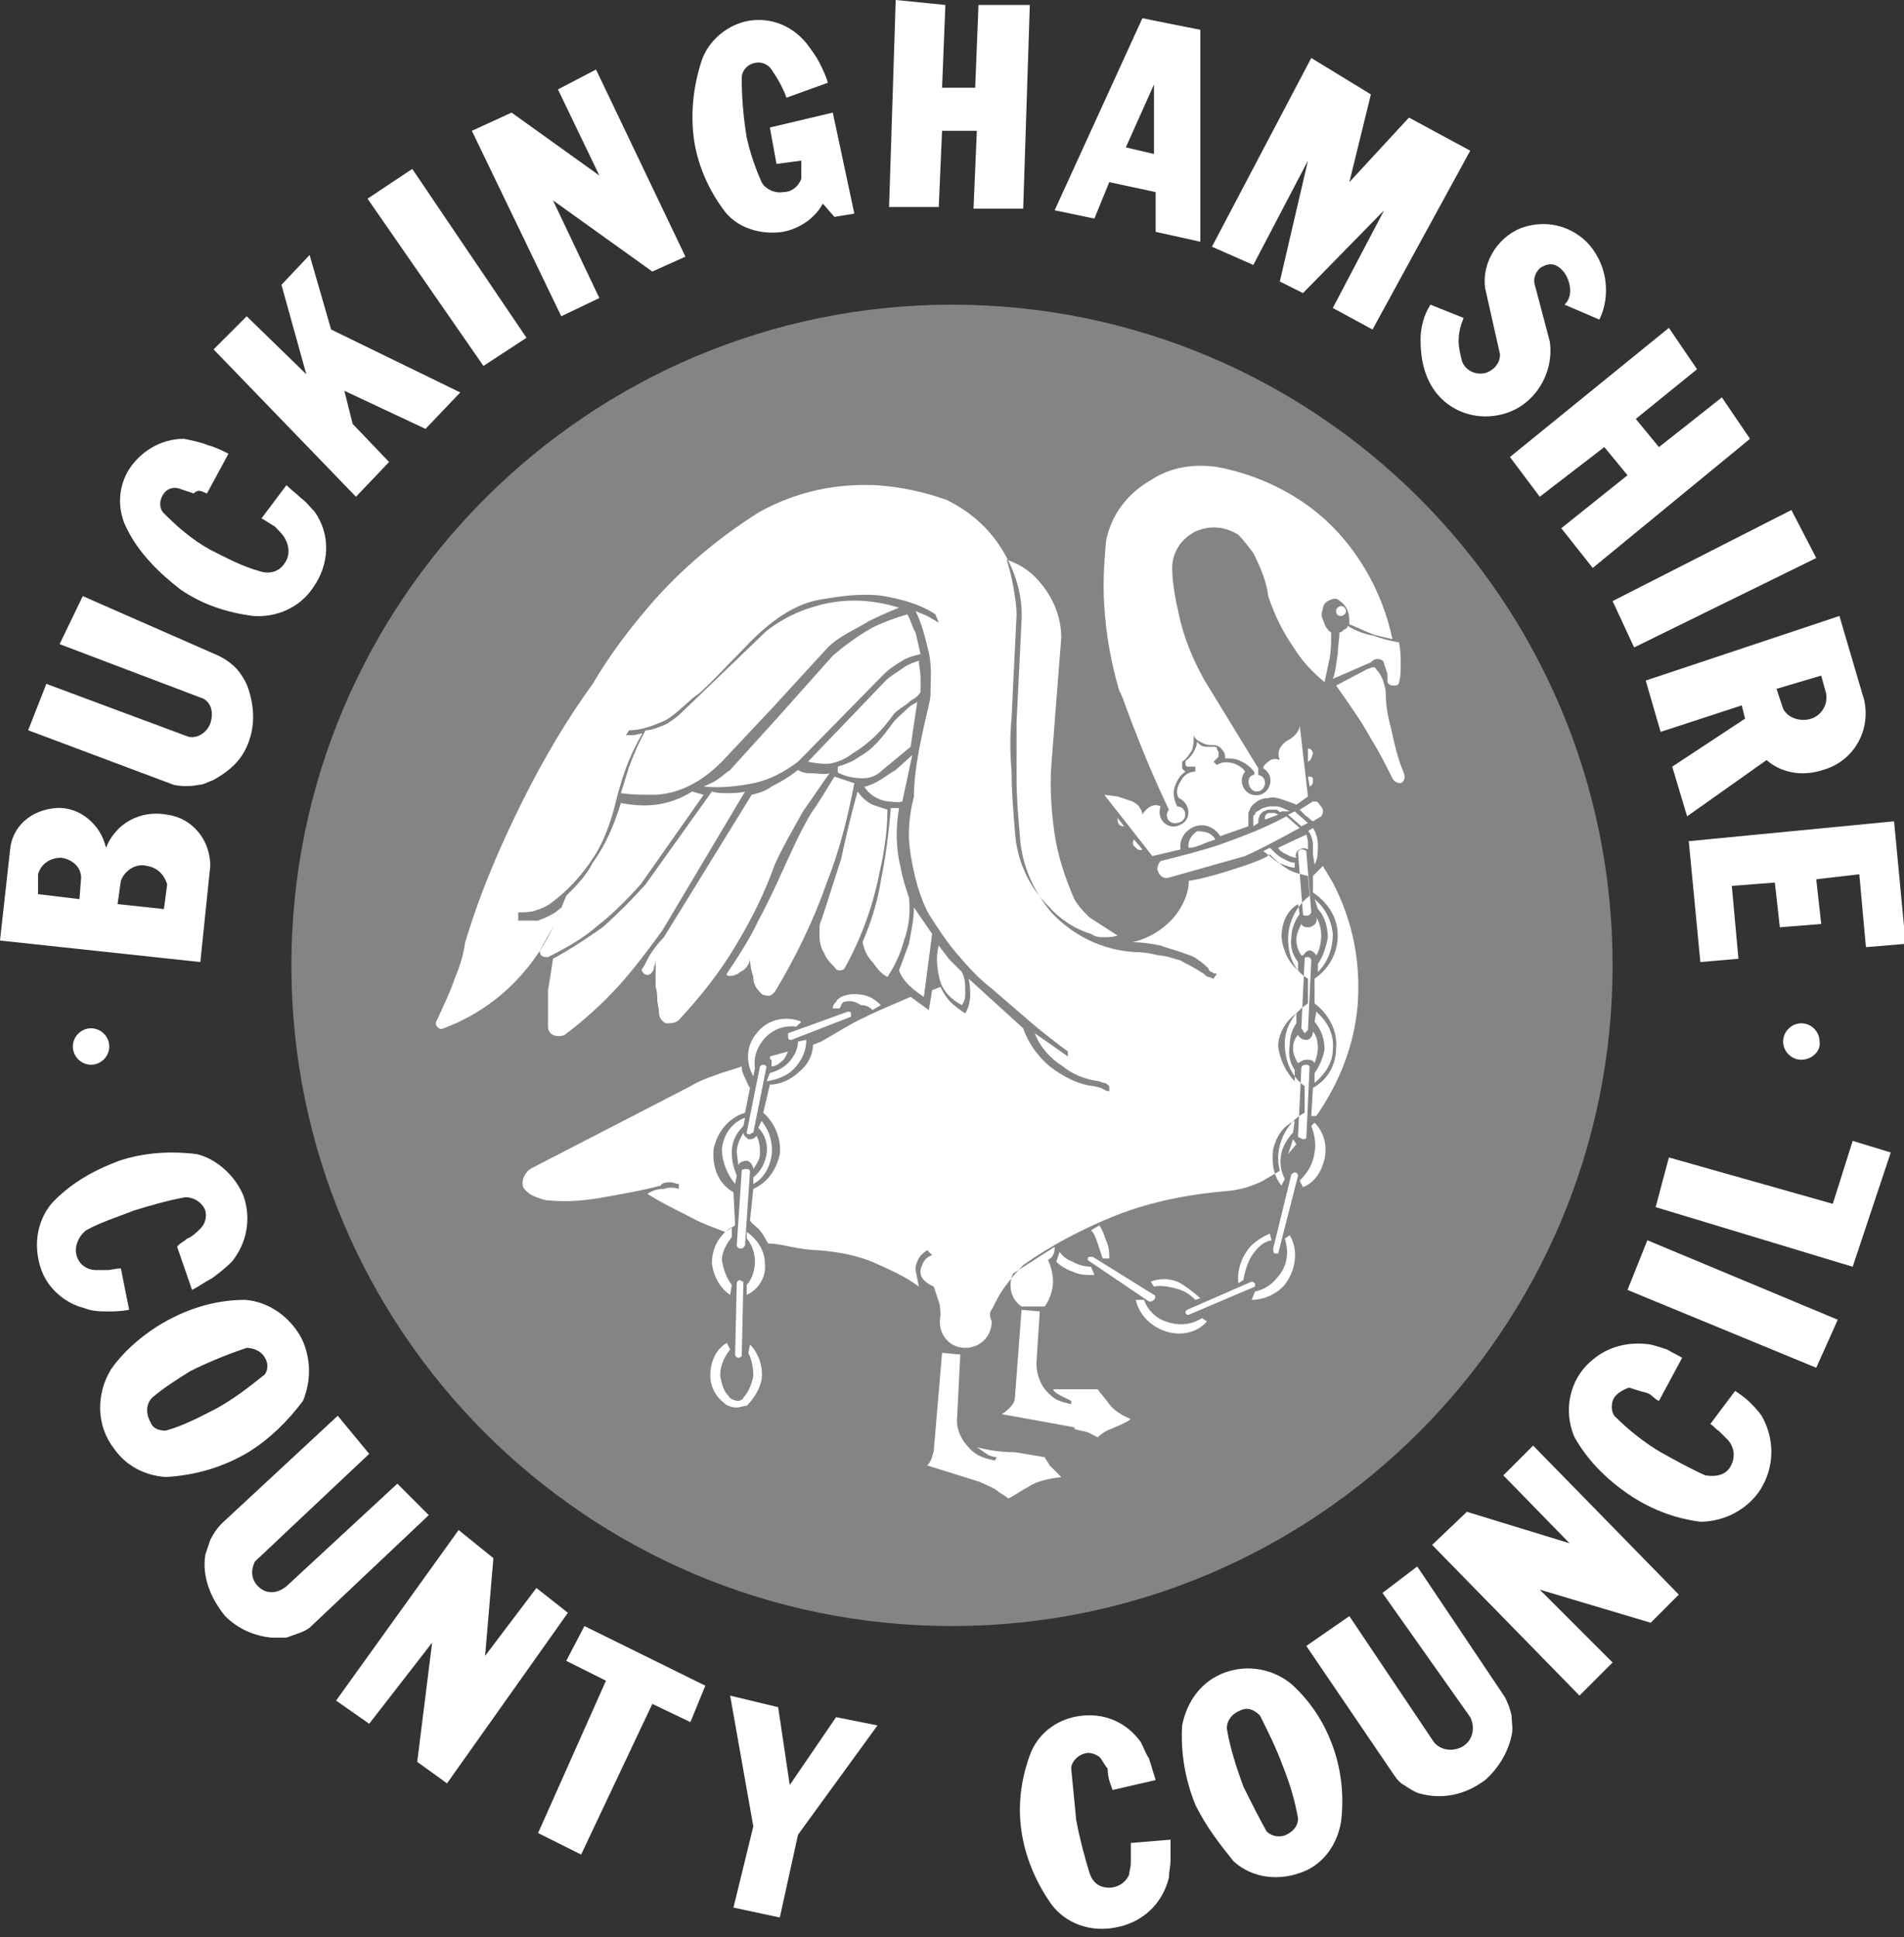<?xml version="1.0" encoding="utf-8"?>
<!-- Generator: Adobe Illustrator 23.0.2, SVG Export Plug-In . SVG Version: 6.00 Build 0)  -->
<svg version="1.1" id="Layer_1" xmlns="http://www.w3.org/2000/svg" xmlns:xlink="http://www.w3.org/1999/xlink" x="0px" y="0px"
	 viewBox="0 0 115 117" style="enable-background:new 0 0 115 117;" xml:space="preserve">
<rect x="0" y="0" width="115" height="117" fill="#333333" stroke="none"/>
<style type="text/css">
	.st0{fill:#FFFFFF;}
	.st1{clip-path:url(#SVGID_2_);}
	.st2{fill-rule:evenodd;clip-rule:evenodd;fill:#FFFFFF;}
	.st3{fill:#848484;}
</style>
<circle class="st0" cx="57.5" cy="58.3" r="35.6"/>
<g>
	<defs>
		<rect id="SVGID_1_" width="115" height="116.6"/>
	</defs>
	<clipPath id="SVGID_2_">
		<use xlink:href="#SVGID_1_"  style="overflow:visible;"/>
	</clipPath>
	<g class="st1">
		<path class="st2" d="M102,50.8l0.7,7.3l2.3-0.2l-0.4-4.4l2.6-0.2l0.3,2.7l2.5-0.2l-0.3-2.7l2.6-0.3l0.4,4.4l2.4-0.2l-0.7-7.4
			L102,50.8z M107.3,41.6l0.4,1.2h0c0.3,0.6,1.1,0.8,1.7,0.6c0.6-0.2,1-0.8,0.9-1.5l-0.3-1.1L107.3,41.6z M99.4,41.1l0.9,3.1
			l4.9-1.6l0.2,0.8l-4.4,2.9l0.9,3l4.8-3.4c0.9,0.8,2.2,1,3.4,0.6c1.8-0.5,2.9-2.3,2.5-4.2l-1.5-5.1L99.4,41.1z M97.4,36.3l1.3,2.8
			l11-5.4l-1.5-2.9L97.4,36.3z M91.2,27.6L93,30l3.9-3l1.4,1.7l-4,3.2l1.9,2.4l9.5-7.8L104,24l-3.8,3l-1.4-1.7l3.7-3l-1.7-2.5
			L91.2,27.6z M86.4,18.4c-0.4,0.6-0.6,1.4-0.6,2.1c0,0.8,0.1,1.7,0.5,2.5c0.8,1.7,2.7,2.5,4.5,2c1.9-0.5,3.1-2.5,2.8-4.4l-0.9-3.4
			c-0.1-0.3,0-0.7,0.3-1c0.3-0.2,0.6-0.3,0.9-0.2c0.5,0.2,0.8,0.7,0.9,1.2c0.1,0.5,0,0.9-0.3,1.2l2.1,0.9c0.4-0.8,0.5-1.8,0.3-2.7
			c-0.2-0.9-0.7-1.7-1.3-2.2c-1.1-0.9-2.5-1.1-3.8-0.6c-1.4,0.6-2.3,2.1-2.1,3.6l0.9,4c0,0.5-0.3,0.9-0.8,1.1
			c-0.6,0.2-1.3-0.1-1.5-0.7c-0.1-0.4-0.2-0.8-0.2-1.2c0-0.5,0.1-0.9,0.3-1.4L86.4,18.4z M73.2,14.9l2.5,1.1L79,9.7L77.3,17l1.4,0.7
			l4.9-5l-3.1,5.9l2.4,1.3l5.9-10.8l-3.7-2l-3.6,3.9l1.3-5.3l-3.6-2.2L73.2,14.9z M68,8.9l1.7,0.4l0-4.2L68,8.9z M63.7,12.7l2.4,0.5
			l0.9-2.2l2.8,0.6v2.4l2.7,0.6l0-12.8L69,1.1L63.7,12.7z M53.7,12.5h3l0.2-4.6l2.1,0l-0.2,4.7h3l0.4-12.3h-3.1l-0.2,5l-2,0l0.2-5
			L54.1,0L53.7,12.5z M50.4,13.1l1.2-0.2l-1.3-6.1l-3.8,0.9l0.4,2.2l1.5-0.2c0,0.2,0,0.3,0,0.5c0,0.2,0,0.4,0,0.6
			c-0.2,0.5-0.6,0.8-1.1,0.8c-0.5,0.1-1.1-0.2-1.3-0.6c-0.4-0.9-0.7-1.8-0.9-2.7c-0.2-1.2-0.3-2.4-0.3-3.6c0-0.4,0.3-0.8,0.8-0.9
			c0.4-0.1,0.8,0.1,1,0.4s0.4,0.6,0.6,1c0.1,0.2,0.2,0.4,0.3,0.7l2.5-0.9c-0.1-0.4-0.3-0.8-0.5-1.2c-0.2-0.4-0.5-0.8-0.8-1.2
			C47.7,1.4,46.3,1,45,1.3c-1.2,0.3-2.2,1.2-2.6,2.3c-0.5,1.5-0.7,3.1-0.5,4.7c0.2,1.6,0.9,3.2,1.9,4.5c0.8,1,2.2,1.4,3.5,1.2
			c1-0.2,1.9-0.8,2.4-1.7L50.4,13.1z M33.9,19.1l2.3-1.1l-2.8-5.9l6,4.3l2-0.9L36,4.2l-2.3,1.2l2.5,5.2l-5.3-3.8l-2.4,1.1L33.9,19.1
			z M12.5,29.8l1.3-2.4c-0.4-0.2-0.8-0.4-1.2-0.5c-0.5-0.2-1-0.3-1.5-0.4c-1.4,0-2.7,0.8-3.4,2c-0.6,1.1-0.6,2.4,0,3.5
			c0.7,1.4,1.9,2.6,3.2,3.6c1.3,0.9,2.8,1.4,4.4,1.6c1.4,0.1,2.8-0.5,3.6-1.7c1-1.4,1.1-3.2,0.1-4.6c-0.3-0.3-0.5-0.6-0.8-0.8
			c-0.3-0.3-0.6-0.5-0.9-0.8l-1.5,2l0.8,0.5c0.2,0.2,0.5,0.5,0.6,0.7c0.3,0.5,0.3,1.1,0,1.5c-0.3,0.5-0.9,0.7-1.5,0.5
			c-1.1-0.3-2-0.8-3-1.3c-1.1-0.6-2-1.4-2.8-2.2c-0.3-0.3-0.3-0.8,0-1.2c0.2-0.3,0.6-0.4,0.9-0.3h0c0.3,0.1,0.6,0.2,0.9,0.3
			C12,29.5,12.2,29.7,12.5,29.8z M1.7,44.1l8.8,3.3c0.5,0.1,1,0.1,1.5,0c0.3,0,0.6-0.2,0.9-0.3c0.9-0.5,1.6-1.1,2-2
			c0.5-1.1,0.5-2.3,0.1-3.5c-0.1-0.3-0.2-0.5-0.4-0.8c-0.3-0.5-0.8-0.9-1.4-1.2L5,36l-1.4,2.9l8.7,3.3l0,0c0.5,0.3,0.6,0.9,0.4,1.5
			c-0.2,0.5-0.7,0.9-1.3,0.8l-8.6-3.2L1.7,44.1z M29.2,22.1l2.6-1.7l-6.9-10.2l-2.7,1.8L29.2,22.1z M21.5,30l2-2.1l-2.2-2.3l-0.5-2
			l4.9,2.3l2.1-2.2l-7.8-3.8l-1.3-4.5L17,17.2l1.5,5.4l-3.6-3.5l-2,2L21.5,30z M7.1,54.6l2.8,0.3l0.2-1.5c-0.2-0.6-0.6-1-1.2-1.1
			c-0.7-0.2-1.4,0.3-1.6,0.9L7.1,54.6z M2.3,54l2.5,0.3L4.9,53c0-0.6-0.5-1.1-1.2-1.2c-0.6,0-1.2,0.3-1.4,1L2.3,54z M0,56.8
			l12.1,1.3l0.6-5.8c0-1.6-1.1-2.9-2.6-3.1c-1.6-0.3-3.1,0.5-3.7,2c-0.3-1.4-1.6-2.5-3-2.4c-1.5,0.1-2.7,1.1-2.8,2.6L0,56.8z
			 M7.8,79.1l-0.5-2.5c-0.3,0-0.6,0.1-0.8,0.1c-0.2,0-0.5,0-0.7,0l0,0c-0.6,0-1.1-0.4-1.2-1c-0.1-0.5,0.2-1.1,0.6-1.4
			c0.9-0.5,1.9-0.8,2.9-1.2c1-0.3,2-0.6,3.1-0.8c0.5,0,1,0.3,1.2,0.8c0.1,0.4,0,0.8-0.3,1.1c-0.2,0.2-0.5,0.5-0.8,0.6
			c-0.2,0.2-0.5,0.3-0.6,0.5l0.9,2.6c0.4-0.2,0.8-0.5,1.2-0.7c0.4-0.3,0.8-0.6,1.2-1c0.9-1.1,1.2-2.6,0.7-4
			c-0.5-1.2-1.6-2.2-2.8-2.5c-1.6-0.2-3.2-0.1-4.7,0.4c-1.6,0.6-3,1.4-4.1,2.6c-0.9,1.1-1.1,2.6-0.6,4c0.4,1.1,1.4,2,2.6,2.3
			c0.5,0.2,1,0.2,1.5,0.2C6.8,79.2,7.3,79.2,7.8,79.1z M108.8,64c-0.6,0-1.1-0.5-1.1-1.1c0-0.6,0.5-1.1,1.1-1.1
			c0.6,0,1.1,0.5,1.1,1.1C110,63.5,109.4,64,108.8,64z M100,72.9l11.9,3.6l2.3-6.9l-2.3-0.7l-1.2,3.8l-9.9-2.8L100,72.9z M98.3,77.9
			l11.4,4.7l1.3-2.9l-11.5-4.8L98.3,77.9z M100.2,84.6l1.4-2.6c-0.3-0.2-0.6-0.3-0.9-0.5c-0.3-0.1-0.6-0.2-1-0.3
			c-1.3-0.2-2.6,0.1-3.6,1c-1.3,1.1-1.7,3-1,4.6c0.8,1.4,1.9,2.5,3.2,3.4c1.3,0.9,2.8,1.5,4.4,1.7c1.4,0,2.8-0.7,3.6-1.9
			c0.9-1.4,0.9-3.1,0.1-4.5c-0.2-0.3-0.5-0.6-0.7-0.8c-0.3-0.3-0.6-0.5-0.9-0.7l-1.5,2c0.2,0.1,0.3,0.3,0.5,0.4
			c0.2,0.2,0.4,0.4,0.6,0.6c0.4,0.5,0.4,1.1,0.1,1.6c-0.3,0.5-0.9,0.6-1.5,0.5c-0.9-0.4-1.8-0.9-2.7-1.4c-1-0.6-1.9-1.3-2.8-2.2
			c-0.2-0.3-0.2-0.8,0-1.1c0.2-0.3,0.6-0.5,0.9-0.6c0.3,0.1,0.6,0.2,1,0.3S99.9,84.5,100.2,84.6z M95.4,102.4l2-2L93,96l6.7,2
			l1.7-1.7l-8.8-9l-1.8,1.8l4,4.1l-6.2-1.9l-2.1,2L95.4,102.4z M78.9,99.4l5.3,7.8c0.2,0.3,0.4,0.5,0.6,0.6c0.3,0.2,0.6,0.4,0.9,0.5
			c1.4,0.4,2.8,0.1,4-0.8c0.8-0.7,1.4-1.7,1.6-2.7c0.1-0.4,0-0.8,0-1.2c-0.1-0.4-0.2-0.7-0.4-1.1l-5.3-7.9l-2.1,1.6l5.3,7.5
			c0.3,0.6,0.2,1.4-0.5,1.8c-0.6,0.3-1.3,0.2-1.7-0.3l-5.1-7.6L78.9,99.4z M74.5,112.4c1.2,1.1,2.9,1.2,4.3,0.6c1.2-0.5,2-1.7,2.2-3
			c0.2-1.6,0-3.3-0.6-4.8c-0.5-1.3-1.3-2.5-2.4-3.5c-1.1-0.9-2.6-1.2-4-0.7c-1.4,0.5-2.3,1.7-2.6,3.2c-0.1,1.7,0.2,3.3,0.8,4.8
			C72.9,110.4,73.7,111.4,74.5,112.4z M76.5,110.6c0.3,0.3,0.8,0.4,1.2,0.2c0.4-0.2,0.7-0.5,0.7-1c-0.2-1.1-0.5-2.1-0.9-3.1
			c-0.4-1.1-0.9-2.1-1.4-3.1c-0.4-0.4-0.8-0.5-1.2-0.3c-0.5,0.2-0.8,0.6-0.8,1.1c0.2,1.2,0.6,2.4,1,3.5
			C75.6,108.9,76,109.7,76.5,110.6z M67.2,108.1l2.6-0.6l-0.4-1.3c-0.2-0.3-0.3-0.6-0.5-1c-0.8-1.1-2-1.7-3.4-1.6
			c-1.5,0.1-2.8,1-3.3,2.4c-0.4,1.1-0.6,2.2-0.6,3.3c0,2,0.7,4,1.9,5.7c0.9,1.2,2.4,1.7,3.9,1.4c1.6-0.3,2.8-1.4,3.2-3
			c0-0.3,0.1-0.7,0.1-1.1c0-0.4,0-0.8,0-1.2l-2.4,0.2c0,0.4,0,0.8,0,1.2c0,0.3-0.1,0.5-0.1,0.7c-0.2,0.5-0.7,0.8-1.2,0.8
			c-0.6,0-1-0.3-1.2-0.9c-0.3-1-0.6-2.1-0.8-3.2l-0.3-3.1c0-0.4,0.4-0.8,0.8-0.9c0.3-0.1,0.6,0,0.9,0.2c0.2,0.2,0.3,0.5,0.5,0.7
			C66.9,107.4,67.1,107.8,67.2,108.1z M44.3,115.2l2.8,0.6l1.1-5l4.8-6.6l-2.5-0.5l-2.8,4.1l-0.7-4.7l-2.9-0.7l1.4,7.9L44.3,115.2z
			 M32.5,110.7l2.6,1.3l4.3-9.1l2.3,1.1l0.9-2.2l-7.3-3.6l-1.1,2.1l2.4,1.2L32.5,110.7z M20.3,102.7l7.4-10.3l2.1,1.7l-0.5,5.9
			l3.1-4.1l1.9,1.5L27,107.7l-1.8-1.3l0.9-7.2l-3.8,4.9L20.3,102.7z M20.4,85.5l-7,6.5c-0.3,0.3-0.5,0.6-0.7,1
			c-0.1,0.3-0.2,0.6-0.3,0.9c-0.2,1.3,0.3,2.6,1.2,3.7c0.8,0.8,1.8,1.2,2.8,1.3c0.3,0,0.6,0,0.9,0c0.5-0.2,1-0.3,1.4-0.6l7.2-6.8
			l-1.9-1.9l-6.7,6.2c-0.5,0.4-1.1,0.5-1.6,0.1c-0.5-0.4-0.6-1-0.3-1.6l6.9-6.5L20.4,85.5z M10,89.2c1.8-0.1,3.5-0.6,5-1.5
			c1.3-0.8,2.4-1.9,3.3-3.1c0.5-1.2,0.5-2.6-0.1-3.8c-0.7-1.3-2-2.2-3.4-2.3c-1.9,0-3.7,0.6-5.3,1.6c-1.1,0.7-2.1,1.6-2.8,2.6
			c-0.9,1.5-0.9,3.4,0.2,4.8C7.6,88.5,8.7,89.1,10,89.2z M10,86.4c1.1-0.3,2-0.8,3-1.3c1.1-0.6,2-1.3,3-2.1c0.2-0.3,0.2-0.7,0-1
			c-0.2-0.4-0.7-0.6-1.1-0.6c-1.2,0.4-2.4,0.9-3.4,1.4c-0.8,0.5-1.6,1-2.3,1.6c-0.4,0.4-0.4,1-0.1,1.5C9.2,86.2,9.5,86.4,10,86.4z
			 M5.5,64.3c-0.6,0-1.1-0.5-1.1-1.1c0-0.6,0.5-1.1,1.1-1.1c0.6,0,1.1,0.5,1.1,1.1C6.6,63.8,6.1,64.3,5.5,64.3z"/>
		<path class="st3" d="M57.5,18.4c-22,0-39.9,17.9-39.9,39.9c0,22,17.8,39.9,39.9,39.9c22,0,39.9-17.9,39.9-39.9
			C97.4,36.2,79.5,18.4,57.5,18.4z M84.6,40.2c0,0.3,0,0.7-0.1,1c0,0.2-0.2,0.2-0.3,0.2c-0.1,0-0.3,0-0.4-0.2c0,0,0-0.1,0-0.2
			c0-0.1,0-0.2,0-0.3l-0.2-0.6c0-0.2-0.2-0.3-0.4-0.3c-0.2,0-0.3,0.1-0.4,0.2l-2.3,1c0.2-0.5,0.2-1,0.3-1.5c0-0.4,0.1-0.9,0.1-1.3
			c0.1,0,0.2-0.1,0.3-0.2c0.1,0,0.2-0.1,0.2-0.2c0.5,0.3,1,0.5,1.6,0.6c0.5,0.2,1,0.3,1.5,0.4C84.6,39.3,84.6,39.7,84.6,40.2z
			 M80.7,36.9c0-0.2,0.2-0.3,0.3-0.3c0.2,0,0.3,0.2,0.3,0.3c0,0.2-0.2,0.3-0.3,0.3C80.8,37.2,80.7,37.1,80.7,36.9z M66.8,32.7
			c0.3-1.6,1.3-2.9,2.7-3.7c1.2-0.8,2.6-1,4-0.8c2.2,0.4,4.4,1.4,6.1,2.8c2.3,1.9,3.9,4.7,4.5,7.6c-0.4-0.1-0.9-0.2-1.2-0.3
			c-0.5-0.2-0.9-0.4-1.4-0.6c0-0.3,0-0.6-0.1-0.8c-0.1-0.3-0.3-0.5-0.6-0.7c-0.2-0.1-0.4,0-0.6,0.1c-0.2,0.1-0.3,0.3-0.3,0.5
			c-0.1,0.2-0.1,0.4,0,0.6c0.1,0.3,0.2,0.6,0.5,0.8c0,0.6,0,1.1-0.1,1.6c-0.1,0.5-0.2,0.9-0.3,1.4c-0.7-0.6-1.3-1.2-1.8-2
			c-0.7-1-1.2-2-1.6-3.2c-0.1-0.9-0.5-1.8-0.9-2.6c-0.3-0.4-0.6-0.8-0.9-1.1c-0.8-0.5-1.7-0.6-2.6-0.2c-0.8,0.4-1.4,1.2-1.4,2.2
			c0,0.9,0.2,1.9,0.4,2.8c0.3,1.4,0.8,2.6,1.5,3.9l3.3,5.4l0,0.4c0.6,0.1,0.5,1-0.1,1c-0.5,0-0.7-0.9-0.2-1c0.3-0.1-0.4-0.7-0.7-0.8
			c-0.3-0.2-0.7-0.2-1-0.2c0-0.1,0-0.3-0.1-0.4c-0.1-0.2-0.3-0.4-0.6-0.4c-0.2,0-0.4,0-0.6-0.1c-0.2-0.1-0.5-0.2-0.6-0.5
			c0,0.3,0,0.6-0.1,0.9c-0.2,0.3-0.3,0.5-0.6,0.7c0,0.2,0,0.2,0,0.3c0,0.2,0.1,0.2,0.2,0.3c-0.3,0.2-0.5,0.5-0.6,0.8
			c-0.2,0.4-0.1,0.9,0.1,1.3c0.6,0,0.7,0.9,0,1c-0.5,0.1-0.8-0.4-0.5-0.8c-1-2.1-1.9-4.3-2.7-6.5c-0.1-0.3-0.2-0.5-0.3-0.7
			c-0.5-1.7-0.8-3.4-0.9-5.1C66.6,35.2,66.7,33.9,66.8,32.7z M79.3,51c0-0.3-0.2-0.8-0.3-0.8l0.3-0.2c0.2,0.3,0.3,0.7,0.3,1
			c0,0.4,0,0.9-0.2,1.2l-0.1-0.6C79.3,51.5,79.3,51.3,79.3,51z M79.5,55.4c0.2,0.3,0.3,0.7,0.3,1.1c0,0.4-0.1,0.9-0.3,1.2
			c-0.1-0.2-0.3-0.3-0.4-0.3c-0.2,0-0.3,0.2-0.4,0.3l-0.1,0c-0.2-0.3-0.3-0.6-0.3-1c0-0.3,0.2-0.7,0.3-0.9c0.1,0.2,0.3,0.2,0.5,0.2
			C79.4,55.9,79.6,55.7,79.5,55.4z M79.4,54.3c0.6,0.5,1,1.2,1.1,2.1c0,0.9-0.3,1.7-0.9,2.3l0-0.5c0.3-0.4,0.5-1,0.6-1.6
			c0-0.6-0.2-1.3-0.6-1.7L79.4,54.3z M79.6,63.3c0,0.3-0.1,0.6-0.2,0.9c-0.1-0.2-0.3-0.2-0.5-0.2c-0.2,0-0.3,0.1-0.5,0.2
			c-0.2-0.3-0.3-0.6-0.3-0.9c0-0.3,0.1-0.6,0.3-0.8c0.1,0.2,0.3,0.3,0.5,0.3c0.2,0,0.4-0.2,0.4-0.5C79.5,62.5,79.6,62.9,79.6,63.3z
			 M79.4,61.7l0.1-0.6c0.7,0.6,1.1,1.4,1,2.3c0,0.8-0.5,1.5-1.1,2v-0.6c0.3-0.4,0.5-0.9,0.6-1.4C80,62.7,79.8,62.2,79.4,61.7z
			 M78.2,64.6l0,0.7c-0.5-0.5-0.9-1.3-1-2.1c0-0.7,0.4-1.5,1.1-2l0,0.6c-0.3,0.4-0.4,0.9-0.4,1.3C77.8,63.7,77.9,64.2,78.2,64.6z
			 M78.6,62.1l0.2-4.2c0-0.1,0.1-0.1,0.2-0.1c0.1,0,0.2,0.1,0.2,0.2l-0.2,4.2c-0.1,0.1-0.2,0.2-0.2,0.2
			C78.7,62.3,78.7,62.2,78.6,62.1z M78.4,58.1v0.5c-0.6-0.5-0.9-1.2-1-2c0-0.8,0.3-1.6,1-2l0.1,0.6c-0.3,0.4-0.5,0.9-0.5,1.4
			C77.9,57.2,78.1,57.7,78.4,58.1z M78.9,55.3c-0.1,0-0.2,0-0.2-0.1l-0.3-3.7c0-0.1,0.1-0.2,0.2-0.2c0.1,0,0.2,0,0.3,0.1l0.3,3.7
			C79.1,55.3,79,55.3,78.9,55.3z M78.3,51.8c-0.2,0-0.4-0.1-0.6-0.2c-0.2-0.1-0.4-0.2-0.5-0.4l1.7-0.8c0,0,0.1,0.3,0.1,0.5
			c0,0.2,0,0.3,0,0.4c-0.2-0.1-0.3-0.1-0.5,0C78.3,51.4,78.2,51.6,78.3,51.8z M66.7,48l0.8,0.1c0.3,0.1,0.6,0.2,0.9,0.3
			c0.2,0.1,0.3,0.2,0.4,0.3c0.1,0.2,0.2,0.3,0.2,0.5c0.1-0.2,0.3-0.4,0.5-0.5c0.2-0.1,0.4-0.1,0.6,0c-0.3,0.8,0.5,1.5,1.2,1.1
			c0.7-0.3,0.6-1.3-0.1-1.6c-0.2-0.3-0.1-0.7,0.1-1c0.2-0.4,0.5-0.6,0.9-0.6l0-0.3h-0.4c-0.1,0-0.2,0-0.2-0.2c0-0.1,0-0.2,0.1-0.2
			c0.2-0.2,0.3-0.3,0.4-0.5c0.1-0.2,0.2-0.4,0.2-0.6c0.2,0.2,0.3,0.3,0.6,0.3h0.4c0.1,0,0.2,0,0.2,0.1c0,0,0,0.1,0.1,0.2
			c0,0.1,0,0.2,0,0.3l-0.3,0.3l0.2,0.2c0.3-0.2,0.6-0.2,1-0.1c0.3,0.1,0.6,0.3,0.7,0.5c-0.5,0.6,0,1.6,0.9,1.4
			c0.7-0.2,0.9-1.2,0.2-1.6c0-0.2,0.2-0.3,0.3-0.4c0.2-0.2,0.5-0.2,0.7-0.1c-0.1-0.2-0.1-0.5,0-0.7c0.1-0.2,0.3-0.4,0.5-0.5
			c0.2-0.1,0.3-0.2,0.4-0.3c0.2-0.2,0.3-0.4,0.3-0.6l0.5,4.3l-0.7,0.5c-0.2-0.1-0.5-0.2-0.8-0.3c-0.3-0.1-0.6-0.2-0.9-0.1
			c-0.3,0-0.6,0.1-0.8,0.3c-0.3,0.2-0.3,0.4-0.4,0.6c0,0.2,0,0.7,0,0.8l-1.7,0.6c-0.3-0.5-0.9-0.8-1.5-0.6c-0.6,0.2-1,0.8-0.9,1.4
			l-1.7,0.4L66.7,48z M69,51.3c-0.2,0.1-0.3,0-0.5-0.2c-0.1-0.1-0.1-0.3,0-0.4L69,51.3z M67.9,49.9c-0.1,0-0.2,0-0.3-0.1
			c-0.1-0.1-0.1-0.3-0.1-0.4L67.9,49.9z M79,46L79,45.2c0.2,0,0.3,0.2,0.3,0.3C79.2,45.8,79.2,45.9,79,46z M79.3,47.1
			c0,0.2,0,0.3-0.2,0.4l-0.1-0.6C79.2,46.9,79.3,46.9,79.3,47.1z M77.1,48.9c-0.2,0-0.3,0-0.5,0c-0.1,0-0.2,0.1-0.3,0.1
			c-0.1,0.1-0.2,0.2-0.2,0.2l-0.1,0.3v0.2l-0.3,0.2c0-0.2,0-0.3,0-0.5c0-0.1,0-0.2,0.1-0.2c0-0.2,0.2-0.2,0.3-0.3
			c0.1-0.1,0.5-0.2,0.6-0.2c0.1,0,0.2,0,0.4,0s0.6,0.2,0.8,0.3L77.4,49C77.3,49.1,77.3,49,77.1,48.9z M77.2,49.2l-0.8,0.3
			c0-0.2,0-0.3,0.2-0.4c0.2,0,0.3,0,0.4,0L77.2,49.2z M78.2,49l0.8,0.7l-0.4,0.2l-0.8-0.7L78.2,49z M73.4,50.7
			c-0.3,0.1-0.6,0.2-0.8,0.3c-0.3,0.1-0.5,0.2-0.8,0.2c-0.1-0.4,0.2-0.8,0.5-1C72.8,50.2,73.2,50.3,73.4,50.7z M70.1,52
			c1.2-0.3,2.4-0.6,3.6-1c1.4-0.5,2.7-1,4-1.7l0.8,0.7c-1.1,0.6-2.2,1.2-3.3,1.7L70.6,53c-0.3,0.1-0.6-0.1-0.7-0.5
			C69.9,52.3,70,52.1,70.1,52z M76.7,51.2c0.2,0.2,0.5,0.5,0.7,0.6c0.2,0.1,0.5,0.3,0.8,0.3l0,0.3c-0.3,0-0.7-0.2-1-0.3
			c-0.3-0.2-0.6-0.5-0.9-0.7L76.7,51.2z M79.3,49.6c-0.2-0.1-0.3-0.3-0.4-0.3c-0.1-0.1-0.2-0.2-0.4-0.4l0.8-0.5c0.2,0,0.3,0,0.4,0.2
			c0.2,0.2,0.3,0.4,0.1,0.7L79.3,49.6z M63,35.4c0.7,0.9,1.1,2,1.1,3.1l-0.6,7.7c-0.1,1.4,0,2.8,0.2,4.2c0.2,1.3,0.6,2.5,1.1,3.7
			c0.2,0.5,0.6,0.9,1,1.3l1.7,1.1c-0.3,0.1-0.6,0.1-0.8,0.1c-0.3,0-0.5,0-0.8-0.2c-1-0.3-1.9-0.9-2.6-1.7c-1.2-1.2-1.9-2.8-2-4.5
			c-0.1-1.2-0.2-2.4-0.2-3.6c-0.1-1.1-0.1-2.2,0-3.3l0.3-6.2c0-0.5-0.1-1.1-0.2-1.7c-0.1-0.5-0.2-1-0.4-1.6
			C61.7,34.1,62.4,34.6,63,35.4z M39.1,72.1c0.3-0.2,0.6-0.3,1-0.3c0.3-0.1,0.6-0.1,0.9,0l0-0.3c-0.2,0-0.3-0.1-0.5-0.1
			c-0.2,0-0.5,0-0.6,0.2c-1.1,0.3-2.3,0.5-3.4,0.7c-1.1,0.2-2.2,0.3-3.3,0.2v0c-0.3,0-0.5-0.1-0.8-0.2c-0.3-0.1-0.6-0.3-0.8-0.6
			c-0.1-0.3,0-0.7,0.3-1c0.1-0.1,0.3-0.2,0.5-0.3l9.3-4.8h0c0.5-0.3,1-0.5,1.6-0.7c0.5-0.2,1-0.3,1.5-0.5c0,0.3,0.1,0.5,0.2,0.7
			c0.1,0.2,0.2,0.5,0.3,0.6l-0.3,1.5c-1,0.3-1.7,1.2-1.9,2.2c-0.1,1.1,0.3,2.1,1.2,2.6L44.4,74l-0.6,0.4c-0.8-0.3-1.6-0.6-2.3-1
			C40.7,73,39.9,72.6,39.1,72.1z M54.6,56.8c-0.2,0.8-0.6,1.6-1,2.2v0c-0.4-0.2-0.6-0.5-0.9-0.9c-0.3-0.3-0.5-0.7-0.6-1.2
			c0.5-1.2,0.9-2.4,1.1-3.7c0.3-1.5,0.5-3,0.6-4.4l0.5,0c-0.2,1.2-0.2,2.4,0.1,3.6c0.1,0.6,0.3,1.2,0.5,1.8
			C55,55.1,54.9,56,54.6,56.8z M55.2,54.8l1.1,1.6l-0.5,3.8c-0.3-0.2-0.6-0.4-0.9-0.7c-0.3-0.3-0.5-0.6-0.6-0.9
			c0.2-0.5,0.4-1.1,0.6-1.6C55,56.4,55.2,55.6,55.2,54.8z M44.7,75.4c-0.1,0-0.2-0.1-0.2-0.2l0.3-4.5c0-0.1,0.2-0.1,0.3-0.1
			c0.1,0,0.1,0,0.2,0.1L45,75.2C44.9,75.4,44.8,75.4,44.7,75.4z M44.9,77.4l-0.1,4.5C44.7,82,44.6,82,44.6,82
			c-0.1,0-0.2-0.1-0.2-0.2l0.1-4.3c0-0.1,0.1-0.2,0.2-0.2C44.7,77.3,44.8,77.4,44.9,77.4z M43.6,69.4c0.1-0.9,0.6-1.6,1.4-1.9
			L44.9,68c-0.4,0.4-0.7,0.9-0.7,1.6c0,0.5,0.1,0.9,0.3,1.4l-0.1,0.5C43.9,70.9,43.6,70.1,43.6,69.4z M45.1,70.1
			c-0.2,0-0.5,0.1-0.5,0.3l-0.1-0.8c0-0.5,0.2-0.8,0.4-1.2c0,0.2,0.2,0.3,0.3,0.4c0.2,0,0.3,0,0.5-0.2c0.2,0.4,0.2,0.7,0.2,1.1
			c0,0.3-0.2,0.6-0.4,0.9C45.5,70.4,45.3,70.1,45.1,70.1z M45.5,71.1c0.4-0.3,0.7-0.8,0.8-1.4c0.1-0.6-0.1-1.2-0.5-1.6l0.2-0.4
			c0.5,0.6,0.7,1.4,0.6,2.1c-0.1,0.7-0.5,1.4-1.1,1.7L45.5,71.1z M45.5,68.4c-0.1,0-0.2,0.1-0.2,0.1c-0.1,0-0.2,0-0.2-0.1l0.8-4
			c0.1-0.1,0.2-0.1,0.2-0.1c0,0,0.1,0,0.2,0.1L45.5,68.4z M46.1,62.8c-0.4,0.5-0.6,1.1-0.5,1.7L45.5,65c-0.5-0.9-0.4-1.9,0.2-2.6
			c0.6-0.8,1.7-1.1,2.7-0.7L48.1,62C47.3,61.9,46.6,62.2,46.1,62.8z M39.6,57.8c0,0.2,0,0.4-0.1,0.6c0,0.2-0.1,0.3-0.2,0.4
			c-0.1,0.1-0.3,0.1-0.4,0c-0.1-0.1-0.2-0.2-0.1-0.3c0.2-0.3,0.3-0.6,0.5-0.9c0.2-0.3,0.5-0.7,0.8-1l5.3-8.6
			c0.4-0.1,0.8-0.2,1.2-0.5c0.6-0.3,1.1-0.6,1.6-1c0.3,0.2,0.6,0.2,0.9,0.2c0.3,0,0.6,0.1,1,0c-0.5,0.7-1.1,1.6-1.6,2.3
			c-0.6,1.1-1.2,2.1-1.7,3.2c-0.6,1.7-1.4,3.3-2.3,4.8c-1,1.7-2.2,3.2-3.5,4.6c-0.2,0.2-0.5,0.2-0.8,0.2c-0.3-0.2-0.4-0.4-0.4-0.7
			c0-0.2-0.1-0.5-0.1-0.7c0-0.2,0-0.5-0.1-0.8l0-1.9L39.6,57.8z M37.4,59.5c-1,1.1-2.1,2.1-3.3,3c-0.2,0.1-0.5,0.1-0.7,0
			c-0.2-0.1-0.3-0.3-0.3-0.5c0-0.7,0-1.4,0-2.2c0.1-0.6,0.2-1.2,0.3-1.9c1.1-0.6,2-1.2,3-1.9c0.9-0.8,1.8-1.7,2.6-2.6l4-5.6
			c0.3,0.1,0.6,0.1,0.9,0.1c0.3,0,0.8,0,1.1-0.1L40,56.2C39.2,57.3,38.3,58.5,37.4,59.5z M43.9,58.8c0.6-0.9,1.4-2.1,1.9-3.2
			c0.6-1.1,1.1-2.2,1.6-3.3c0.5-1.1,1-2.2,1.6-3.2c0.5-0.7,0.9-1.4,1.4-2.2l1.2,0.4c-0.4,2.1-0.9,4.1-1.7,6.1
			c-0.8,2.3-1.9,4.5-3.1,6.5c-0.2,0.2-0.3,0.3-0.6,0.2c-0.2,0-0.3-0.2-0.4-0.3c-0.2-0.2-0.3-0.5-0.3-0.8c-0.1-0.3-0.2-0.7-0.2-1.1
			c0,0.3-0.3,0.7-0.6,0.8C44.4,59,43.8,59,43.9,58.8z M51.8,47.8c0.2,0.3,0.5,0.6,0.9,0.8l0.9,0.3c0,1.3-0.2,2.6-0.5,3.9
			c-0.4,2-1.1,3.9-2.1,5.7c-0.1,0.1-0.2,0.1-0.3,0.1c-0.2,0-0.2-0.1-0.3-0.2c-0.2-0.2-0.5-0.5-0.6-0.8c-0.2-0.3-0.3-0.7-0.3-1
			c0-0.2,0-0.3,0-0.5c0-0.2,0-0.3,0.1-0.5c0.4-1.2,0.8-2.5,1.2-3.7C51.1,50.5,51.4,49.2,51.8,47.8z M46.5,64.8
			c0.4-0.1,0.8-0.3,1.1-0.6c0.3-0.3,0.6-0.8,0.6-1.3l0.5-0.1c0,0.7-0.3,1.3-0.8,1.8c-0.4,0.4-1,0.6-1.6,0.7L46.5,64.8z M46.5,63.8
			l1.1-0.3c-0.1,0.2-0.2,0.5-0.4,0.6c-0.2,0.2-0.4,0.3-0.6,0.3c0-0.1,0-0.3,0-0.4C46.5,64,46.5,63.9,46.5,63.8z M47.8,62.8
			c-0.1,0-0.2,0-0.2-0.2c0-0.1,0-0.1,0-0.2l3.6-1.3c0.1,0,0.2,0,0.2,0.1c0,0.1,0,0.2,0,0.2L47.8,62.8z M51,60.5
			c-0.1,0-0.2,0.2-0.2,0.2c0,0.1-0.1,0.2-0.1,0.2h-0.4c0-0.2,0.1-0.3,0.2-0.4c0.1-0.2,0.2-0.2,0.3-0.3c0.5-0.2,0.9-0.2,1.4-0.1
			c0.4,0.1,0.7,0.3,1,0.6l-0.5,0.3c-0.2-0.2-0.4-0.3-0.7-0.3C51.7,60.5,51.4,60.4,51,60.5z M54.5,48.4c-0.3,0.1-0.6,0-0.9,0
			c-0.6-0.1-1.1-0.4-1.4-0.9c0.2,0,0.6-0.2,0.8-0.3c0.2-0.1,0.9-0.6,1.1-0.7l1-0.9L54.5,48.4z M53.3,46.5c-0.4,0.4-0.8,0.5-1.2,0.5
			c-0.5,0-1-0.1-1.4-0.3c-0.1,0-0.1-0.1-0.1-0.2c0,0,0-0.2,0-0.2c0.6-0.2,0.9-0.3,1.3-0.6c0.9-0.5,1.4-1.2,2-2
			c0.2-0.3,0.6-0.6,0.9-0.9c0.2-0.2,0.4-0.3,0.6-0.4L55,45.1L53.3,46.5z M55.2,42.2c-0.2,0.1-0.3,0.2-0.4,0.3
			c-0.3,0.2-0.6,0.4-0.8,0.6c-0.7,1-1.5,1.8-2.5,2.4c-0.4,0.3-0.8,0.5-1.3,0.6c-0.5,0.1-1.4-0.1-1.4-0.1l4.7-4.9
			c0.3-0.3,0.7-0.5,1.1-0.8c0.3-0.2,0.6-0.3,0.9-0.4c0,0.3,0.1,0.7,0.1,1c0,0.3,0,0.6,0,0.9C55.4,42.1,55.3,42.1,55.2,42.2z
			 M54.5,39.9c-0.5,0.3-0.8,0.5-1.2,0.9L48.2,46c-0.8,0.6-1.7,1.1-2.7,1.3c-1,0.2-2,0.3-3,0.2c0.2-0.1,0.5-0.2,0.8-0.4
			c0.3-0.2,0.5-0.4,0.8-0.6l2.9-3.2l3.3-3.7c0.7-0.6,1.5-1.2,2.4-1.7c0.6-0.3,1.4-0.6,2.1-0.8c0.2,0.3,0.3,0.8,0.5,1.1l0.3,1.3
			C55.2,39.6,54.8,39.7,54.5,39.9z M52.5,37.5c-0.8,0.5-1.8,0.9-2.5,1.6l-3.3,3.6L43.6,46c-1.1,1.1-2.4,1.9-4,2
			c-0.7,0-1.4,0-2.1-0.1l0.5-1.6c0.3-0.8,0.6-1.5,1-2.2c0.4,0,0.8-0.2,1.1-0.3c0.4-0.2,0.8-0.5,1.1-0.8l5.1-4.9
			c0.9-0.7,1.9-1.2,3-1.5c1.7-0.5,3.4-0.4,5,0.1C53.8,36.9,53.1,37.2,52.5,37.5z M39.6,48.6c0.8-0.1,1.6-0.4,2.2-0.8l0.7,0.2
			l-3.8,5.4c-0.8,0.9-1.7,1.8-2.6,2.5c-0.9,0.8-2,1.4-3,1.9c-0.2,0-0.3,0-0.4-0.1c-0.1-0.1-0.1-0.2-0.1-0.3c0.3-0.5,0.5-0.9,0.8-1.4
			c0.3-0.6,0.5-1.2,0.8-1.9c0.6-0.6,1.2-1.2,1.6-2c0.8-1.1,1.3-2.3,1.7-3.6C38.1,48.6,38.8,48.7,39.6,48.6z M44.2,77.6l-0.1,0.6
			c-0.6-0.4-1-1.1-1.1-1.9c0-0.9,0.4-1.7,1.2-2.2v0.6c-0.3,0.4-0.6,0.9-0.6,1.4C43.7,76.7,43.9,77.2,44.2,77.6z M46,83.3
			c-0.1,0.6-0.5,1.2-0.9,1.6c-0.2,0-0.4,0.1-0.6,0.1c-0.3,0-0.6-0.1-0.8-0.3c-0.5-0.4-0.8-1-0.8-1.6c0-0.8,0.3-1.6,1-2l0.2,0.4
			c-0.4,0.5-0.6,1-0.6,1.6c0.1,0.5,0.2,0.9,0.5,1.2c0.1,0.2,0.4,0.3,0.6,0.3c0.1,0,0.3-0.1,0.3-0.2c0.3-0.3,0.5-0.8,0.6-1.3
			c0-0.5-0.1-1-0.3-1.4l0.1-0.5C45.8,81.7,46.1,82.5,46,83.3z M45.1,78.2l0-0.6c0.3-0.3,0.5-0.9,0.5-1.4c0-0.5-0.2-1.1-0.5-1.4
			l0-0.4c0.6,0.4,1.1,1.1,1.1,1.9C46.3,77.1,45.8,77.9,45.1,78.2z M55.7,76.4c0.1-0.3,0.3-0.5,0.6-0.6l-0.3-0.3
			c-0.3,0.2-0.5,0.4-0.6,0.7c-0.1,0.2-0.1,0.3-0.1,0.5l0.2,1c-0.8-0.6-1.7-1-2.6-1.4c-1.1-0.5-2.3-0.7-3.5-0.8
			c-0.5,0-1.1-0.1-1.6-0.2c-0.5-0.1-0.9-0.2-1.4-0.2c-0.2-0.3-0.3-0.6-0.6-0.9c-0.2-0.2-0.4-0.3-0.5-0.5l0.2-1.9
			c0.9-0.4,1.4-1.2,1.6-2.1c0.1-0.9-0.3-1.9-1-2.5l0.4-1.7c0.6,0,1.3-0.3,1.8-0.8c0.5-0.4,0.8-1,0.8-1.6l0.5-0.2
			c0.9-0.5,1.8-1.1,2.7-1.5c0.8-0.4,1.8-0.8,2.7-1.2l1.1,0.8l0.2-1.2l0.5-0.2c0.2,0.4,0.4,0.7,0.6,0.9c0.3,0.3,0.6,0.5,0.9,0.7
			c0.2-0.3,0.3-0.8,0.3-1.1c0-0.3,0-0.6-0.1-1l3.3,3c0.3,0.9,0.9,1.7,1.6,2.3c0.8,0.6,1.7,1.1,2.7,1.2l0.4,0.1
			c0.2,0.1,0.3,0.2,0.5,0.2l0-0.3c-0.1-0.1-0.2-0.2-0.3-0.2c-0.1,0-0.3-0.1-0.3-0.1c-0.8-0.1-1.6-0.4-2.2-0.9
			c-0.8-0.5-1.4-1.2-1.7-2l2,1.4l0-0.3c-0.8-0.6-1.6-1.2-2.4-1.9c-0.7-0.6-1.5-1.3-2.2-1.9c-0.8-0.6-1.5-1.4-2.1-2.1
			c-0.6-0.7-1.2-1.6-1.7-2.4c-0.6-1.1-0.9-2.4-1.1-3.6c-0.2-1.2-0.1-2.3,0.2-3.5c0-2.4,1-5.6,1-6.1c0-0.8,0.1-1.7-0.1-2.6
			c-0.2-0.8-0.4-1.7-0.8-2.5c0.2,0.1,0.5,0.2,0.7,0.3c0.2,0.1,0.5,0.3,0.7,0.4l-0.2-0.5c-0.9-0.6-2-0.9-3.1-1.1
			c-1.3-0.2-2.6,0-3.8,0.2c-1.9,0.3-3.5,1.7-4.8,3.1c-1,1-1.7,1.8-2.6,2.6c-0.5,0.3-1.3,1.2-2,1.6c-0.7,0.3-1.4,0.6-2.2,0.6
			l-0.2,0.3c0.2,0,0.3,0,0.4,0c0.2,0,0.4-0.1,0.6-0.1c-0.3,0.5-0.6,1.1-0.8,1.6c-0.3,0.7-0.5,1.4-0.7,2.1c-0.3,1.3-0.7,2.6-1.4,3.7
			c-0.7,1.1-1.6,2.1-2.7,2.9c-0.3,0.2-0.6,0.3-0.9,0.4c-0.3,0.1-0.7,0.1-1,0.1l0,0.5c0.4,0,0.8,0,1.2,0c0.5-0.2,1-0.4,1.4-0.8
			c-0.6,1.7-1.6,3.3-2.9,4.6c-1.2,1.2-2.6,2.1-4.2,2.7c-0.2,0.1-0.3,0-0.4-0.1c-0.1-0.1-0.1-0.3,0-0.4c0.4-0.9,0.8-1.7,1.1-2.6
			c0.3-0.7,0.5-1.4,0.6-2.1c0.9-3,2.1-5.8,3.5-8.6c1.2-2.4,2.6-4.8,4.2-7c1-1.7,2.2-3.3,3.5-4.8c1.9-2.2,4.2-4.1,6.6-5.6
			c2.2-1.2,4.5-1.7,7-1.6c1.5,0.1,2.9,0.4,4.3,0.9c1.2,0.6,2.2,1.4,3,2.5c1,1.4,1.6,3.1,1.5,4.8l-0.3,6.1c0,1.1,0,2.3,0,3.4
			c0,1.2,0.1,2.3,0.2,3.5c0.1,1.7,0.8,3.3,1.9,4.6c1.3,1.4,3.1,2.3,5.1,2.4c0.5,0,1,0.1,1.4,0.2c0.4,0,0.9,0.2,1.3,0.3
			c0.3,0.2,0.6,0.3,0.9,0.5c0.2,0.1,0.3,0.2,0.5,0.3c0.1,0.1,0.2,0.2,0.3,0.2c0.1,0,0.2,0.1,0.3,0.1l0.2-0.3c-0.1,0-0.2,0-0.3-0.1
			c-0.1,0-0.2-0.1-0.2-0.2c-0.2-0.2-0.4-0.4-0.6-0.5c-0.2-0.2-0.5-0.3-0.8-0.4c-0.5-0.2-1-0.3-1.5-0.5c-0.5-0.1-1.1-0.2-1.7-0.2
			c0.9-0.2,1.8-0.7,2.5-1.5c0.5-0.6,0.9-1.4,0.9-2.2c1.2-0.2,2.4-0.6,3.6-1c0.5-0.2,0.9-0.3,1.3-0.6c0.3,0.3,0.6,0.6,1.1,0.9
			c0.3,0.2,0.8,0.3,1.2,0.4l0.1,1.2c-0.8,0.6-1.3,1.6-1.3,2.6c0,0.9,0.3,1.9,1.2,2.4l0,1.5c-0.8,0.5-1.4,1.4-1.4,2.4
			c0,1.1,0.4,2,1.2,2.6l0,1.6c-0.6,0.3-1,0.8-1.3,1.4c-0.3,0.7-0.4,1.4-0.2,2.1l0,0c-0.3,0.2-0.7,0.4-1,0.6
			c-0.6,0.3-1.2,0.5-1.9,0.6c-2.4,0.2-4.7,0.6-7,1.5c-2,0.8-3.9,1.8-5.6,3c-0.4,0.4-0.8,0.9-1.1,1.3c-0.3,0.4-0.5,0.8-0.7,1.2
			c-0.1,0.2-0.2,0.3-0.2,0.4c0,0.2,0,0.3,0.1,0.5c0,0.9-0.7,1.6-1.6,1.6c-1,0-1.7-0.9-1.5-1.9c0-0.3,0-0.6-0.1-0.9
			c-0.1-0.3-0.2-0.6-0.3-0.9C55.5,77.3,55.5,76.8,55.7,76.4z M56.7,57.1c0.2,0.3,0.4,0.5,0.6,0.8l0.8,0.8c0.2,0.4,0.2,0.8,0.2,1.2
			c0,0.3,0,0.5-0.2,0.8c-0.6-0.3-1.1-0.8-1.3-1.4C56.6,58.6,56.5,57.8,56.7,57.1z M77.6,71.2l-0.2,0.4c-0.5-0.6-0.6-1.4-0.5-2.2
			c0.2-0.8,0.6-1.4,1.3-1.7l-0.1,0.7c-0.3,0.3-0.6,0.8-0.7,1.2C77.3,70.1,77.3,70.6,77.6,71.2z M65.7,76.1c0-0.1,0-0.2,0.1-0.2
			c0,0,0.1,0,0.2,0l3.7,2.3c0.1,0,0.1,0.2,0,0.3c-0.1,0.1-0.2,0.1-0.3,0.1L65.7,76.1z M66.1,77c-0.5,0-0.9,0-1.3-0.2
			c-0.3-0.1-0.7-0.3-1-0.6l0.2-0.6c0.2,0.3,0.5,0.5,0.8,0.6c0.3,0.2,0.8,0.3,1.1,0.3L66.1,77z M65.9,74.3l0.5-0.3
			c0.2,0.3,0.3,0.6,0.4,0.9C67,75.3,67,75.7,67,76L66.6,76c-0.1-0.3-0.2-0.6-0.3-0.9C66.2,74.8,66.1,74.5,65.9,74.3z M69.7,77.7
			l-0.2-0.3c0.5-0.2,1.1-0.2,1.6,0c0.5,0.2,1.4,1,1.4,1l-0.3,0.1c-0.3-0.3-0.6-0.5-0.9-0.6C70.7,77.7,70.1,77.6,69.7,77.7z
			 M71.7,79.1l3.9-1.7c0,0,0.1,0,0.2,0.1c0,0,0,0.1,0,0.2l-4,1.7c-0.1,0-0.2,0-0.2-0.2C71.6,79.2,71.6,79.2,71.7,79.1z M75.7,75.7
			c-0.3,0.4-0.5,1-0.6,1.6l-0.3,0.2c-0.1-0.8,0.2-1.6,0.7-2.2c0.3-0.3,0.7-0.6,1.2-0.8l0.1,0.4C76.3,75,76,75.3,75.7,75.7z
			 M63.6,77.4c0,0.5-0.2,1.1-0.5,1.5l-1.4,0c-0.3-0.2-0.5-0.5-0.6-0.8c-0.1-0.4-0.1-0.8,0.1-1.2l2.5-1.6c0,0.2,0,0.3-0.1,0.5
			c-0.1,0.2-0.2,0.2-0.3,0.3C63.5,76.5,63.6,77,63.6,77.4z M62.1,89.8c-0.4,0.2-0.8,0.5-1.2,0.7c-0.2-0.2-0.5-0.3-0.7-0.5
			c-0.3-0.2-0.6-0.3-1-0.5L56,88.5c0.2-0.2,0.2-0.3,0.3-0.5c0-0.1,0.1-0.3,0.1-0.4l0.5-5.9l1.1,0.1l-0.2,4c0,0.6,0.3,1.2,0.7,1.6
			c0.4,0.5,1,0.7,1.6,0.8l0.1-0.2c-0.2,0-0.5-0.1-0.6-0.2c-0.2-0.1-0.4-0.3-0.6-0.4c0.8,0.2,1.5,0.3,2.3,0.3
			c0.6,0.1,1.2,0.2,1.8,0.3c0.1,0.2,0.2,0.3,0.3,0.5c0.2,0.2,0.5,0.5,0.7,0.7C63.4,89.3,62.7,89.4,62.1,89.8z M67.1,86.3
			c-0.3,0.1-0.6,0.3-0.8,0.5c-0.2-0.1-0.4-0.2-0.6-0.3c-0.3-0.1-0.5-0.1-0.8-0.2v-0.1l-4.4-0.8c0.2-0.1,0.3-0.2,0.5-0.4
			c0.2-0.2,0.3-0.4,0.3-0.6l0.4-5.3l1.1,0.1l-0.2,3.1c0,0.8,0.3,1.5,0.9,2c0.3,0.3,0.8,0.4,1.2,0.5v-0.2c-0.2-0.1-0.4-0.2-0.6-0.3
			c-0.2-0.1-0.4-0.2-0.5-0.4c0.5,0,1.1,0,1.6,0c0.3,0,0.7,0,1.1,0c0.2,0.3,0.5,0.6,0.7,0.9c0.3,0.4,0.8,0.7,1.3,0.9
			C67.9,86,67.5,86.1,67.1,86.3z M70.4,80.4c-0.9-0.3-1.6-1-1.8-1.9l0.5,0c0.2,0.6,0.7,1.1,1.3,1.3c0.8,0.3,1.6,0.2,2.2-0.2l0.3,0.2
			C72.3,80.5,71.3,80.7,70.4,80.4z M77.5,77.7c-0.5,0.5-1.2,0.8-1.9,0.8l0.2-0.5c0.5-0.1,1-0.4,1.3-0.8c0.6-0.6,0.8-1.5,0.5-2.4
			l0.3-0.2C78.5,75.6,78.2,76.9,77.5,77.7z M77.2,75.7c-0.1,0-0.2,0-0.2,0c-0.1,0-0.1-0.2-0.1-0.3l1.1-4.5c0.1,0,0.1-0.1,0.2-0.1
			c0.1,0,0.2,0.1,0.2,0.2L77.2,75.7z M77.8,69.7l0.3-0.9l0.2,0.3L77.8,69.7z M78.4,68.6l0.2-4.1c0-0.1,0.1-0.2,0.3-0.2
			c0.1,0,0.1,0,0.2,0.1l-0.2,4.3c0,0.1-0.2,0.1-0.2,0.1C78.5,68.7,78.4,68.7,78.4,68.6z M80,70c-0.2,0.8-0.6,1.4-1.3,1.7l-0.2-0.4
			c0.5-0.5,0.8-1,0.9-1.7c0.1-0.5,0-1.1-0.2-1.6l0.2-0.2C79.9,68.3,80.2,69.1,80,70z M82,60.7c-0.2,2.4-1.1,4.7-2.5,6.7l-0.3,0
			l0.1-1.7c0.9-0.5,1.4-1.4,1.4-2.4c0.1-1.1-0.5-2.1-1.3-2.7l0-1.5c0.9-0.6,1.4-1.6,1.4-2.6c0-1.1-0.6-2-1.5-2.6v0l0-1l0.6-0.6
			l0.6,1C81.7,55.6,82.2,58.1,82,60.7z M84.6,47.3c-0.2,0-0.4-0.1-0.5-0.3c-0.4-0.8-0.8-1.6-1.3-2.4c-0.6-1.1-1.4-2.2-2.1-3.2l1.9-1
			c0.1,0,0.2-0.1,0.3-0.1c0.1,0,0.2,0,0.2,0.1c0.2,0.2,0.3,0.4,0.4,0.6c0.1,0.3,0.2,0.6,0.2,0.9c0,0.6,0.1,1.3,0.3,2
			c0.2,0.9,0.4,1.9,0.8,2.8C84.9,47,84.8,47.2,84.6,47.3z"/>
	</g>
</g>
</svg>
